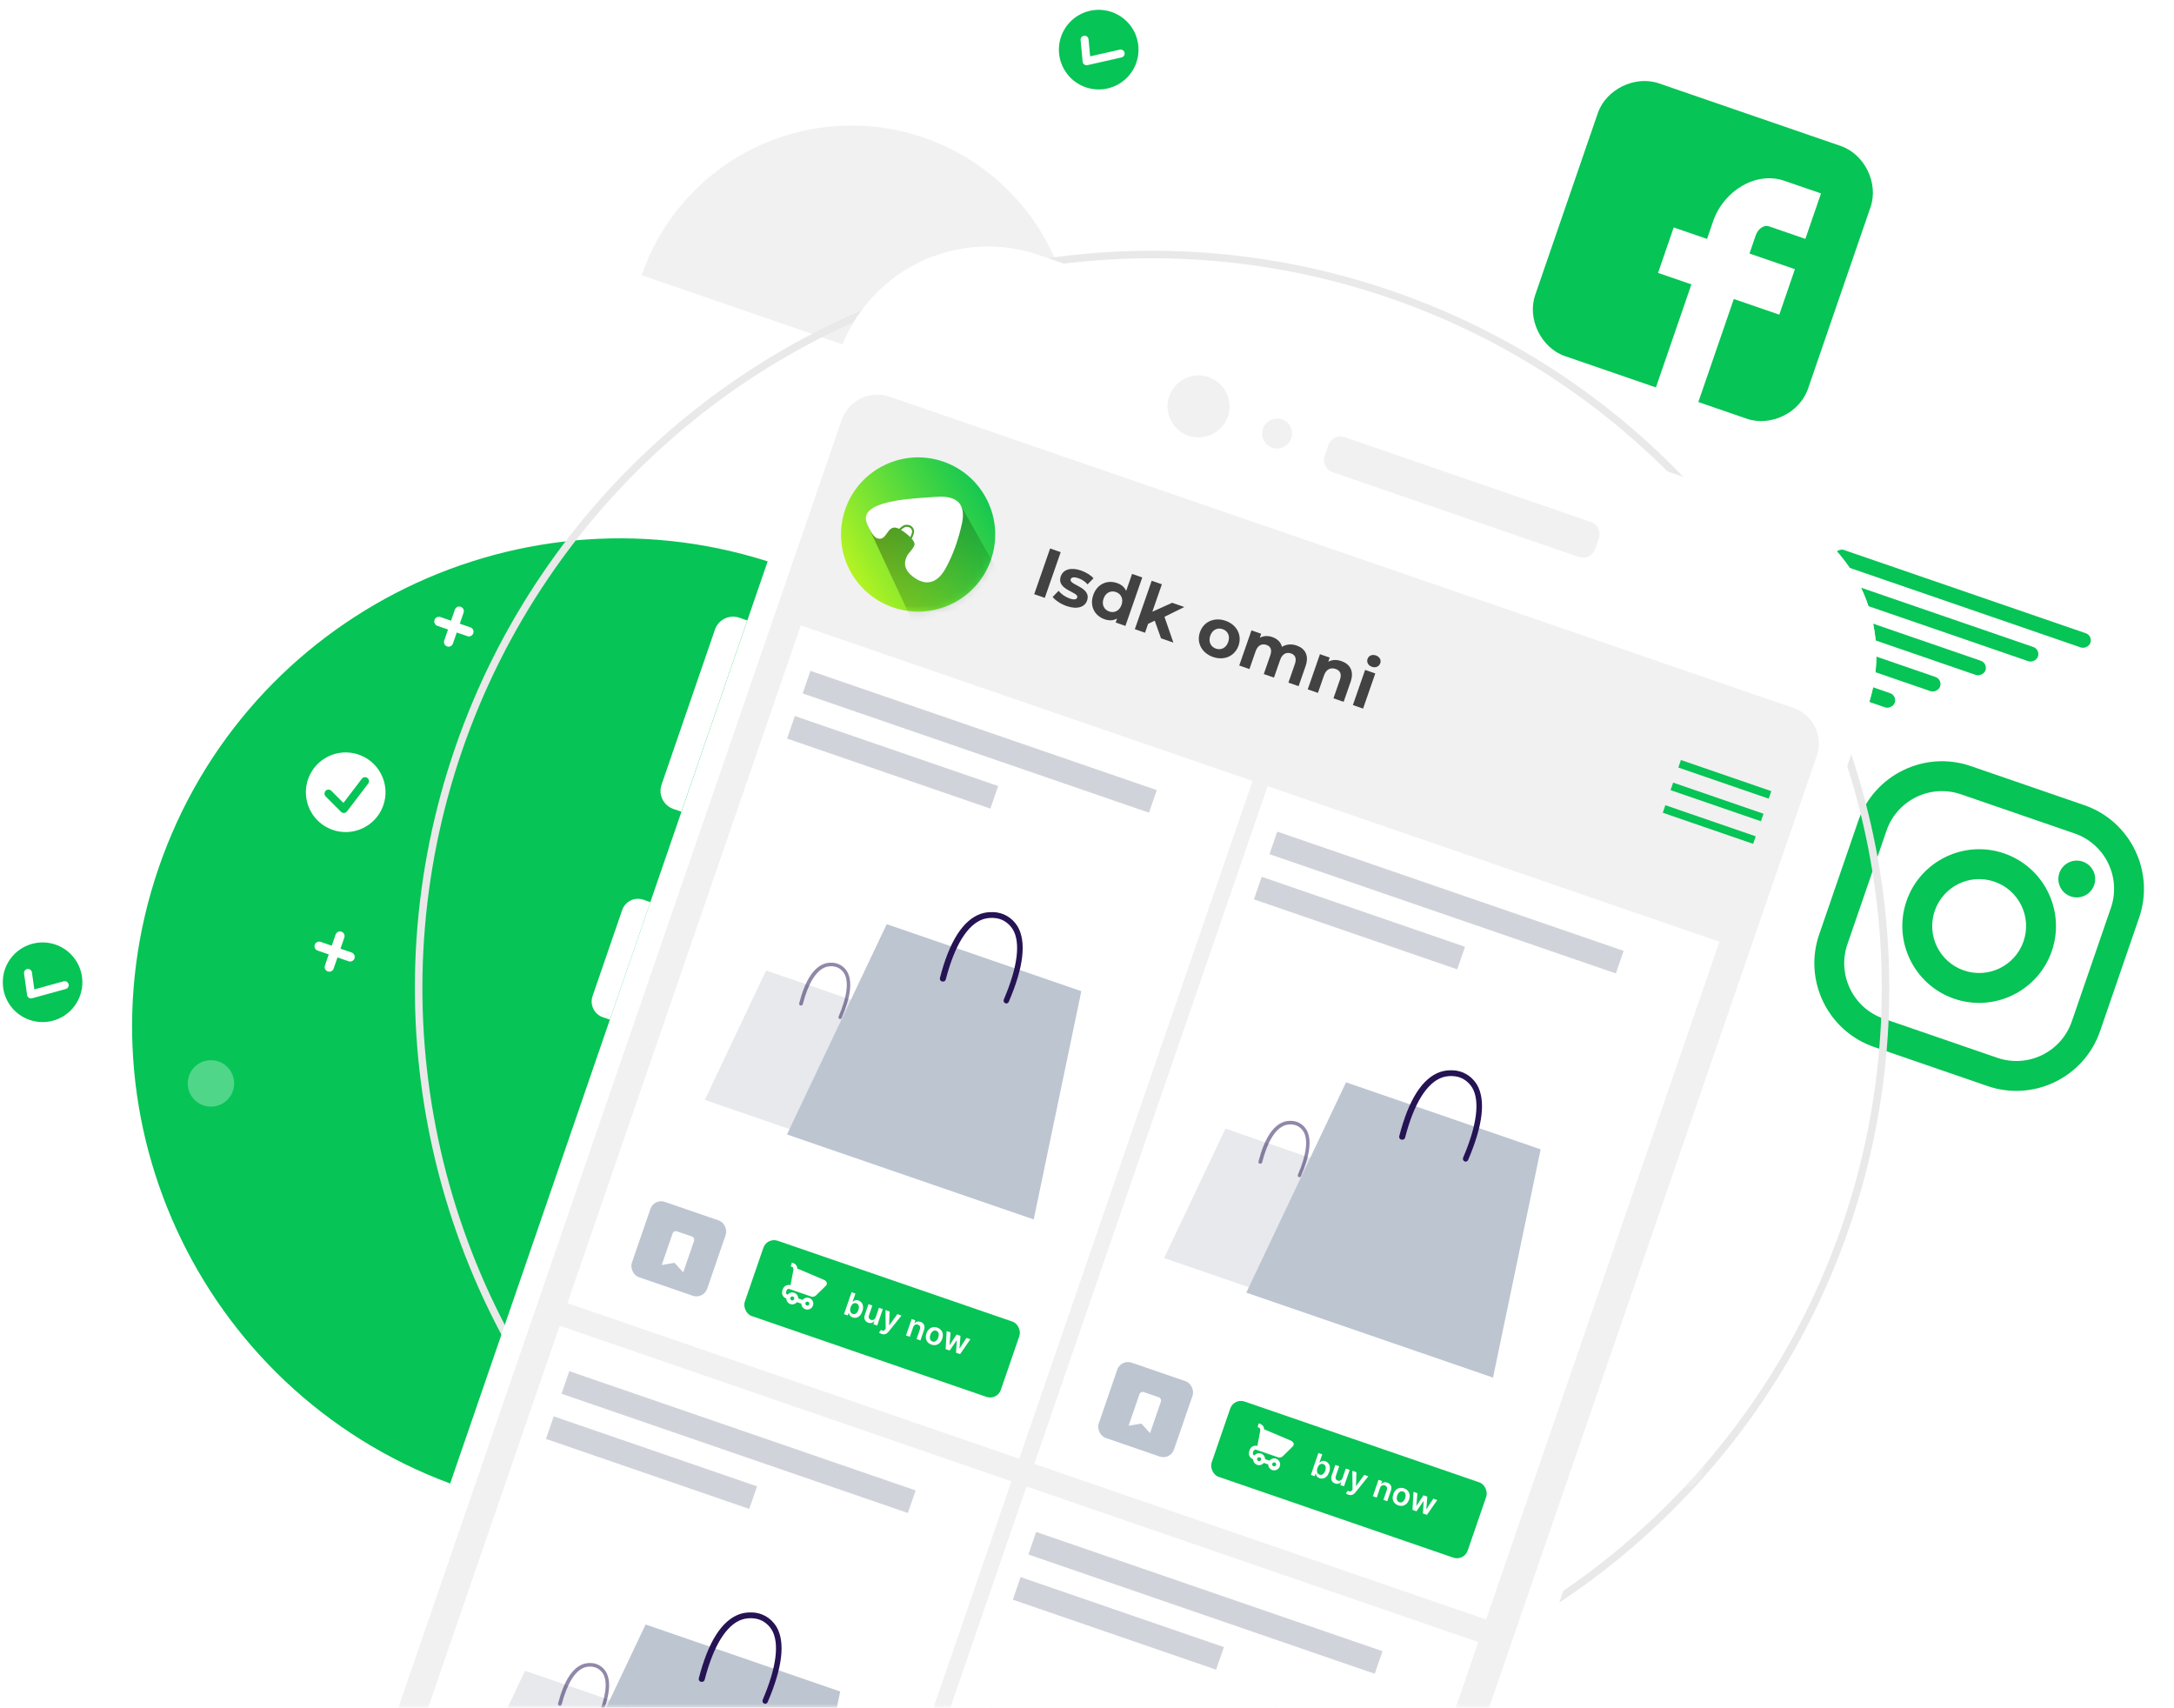 <svg width="289" height="227" viewBox="0 0 289 227" fill="none" xmlns="http://www.w3.org/2000/svg">
<path d="M248.66 27.527C249.753 24.352 247.874 20.497 244.698 19.404L220.527 11.081C217.351 9.987 213.497 11.868 212.403 15.043L204.081 39.214C202.987 42.389 204.867 46.244 208.043 47.338L220.128 51.499L224.845 37.802L220.413 36.276L222.494 30.233L226.925 31.759L227.736 29.405C229.134 25.344 233.442 22.738 237.191 24.029L242.076 25.71L239.995 31.753L235.111 30.071C234.576 29.887 233.729 30.322 233.394 31.294L232.565 33.701L238.608 35.782L236.527 41.825L230.484 39.744L225.768 53.441L232.214 55.66C235.39 56.754 239.244 54.873 240.338 51.698L248.66 27.527Z" fill="#06C455"/>
<path d="M277.072 107.027L261.98 101.83C255.847 99.718 249.139 102.99 247.027 109.123L241.83 124.215C239.718 130.349 242.99 137.057 249.123 139.169L264.215 144.365C270.349 146.477 277.057 143.206 279.169 137.072L284.365 121.98C286.477 115.847 283.205 109.139 277.072 107.027ZM275.412 135.779C274.012 139.847 269.577 142.01 265.509 140.609L250.417 135.413C246.348 134.012 244.185 129.577 245.586 125.509L250.783 110.417C252.184 106.348 256.618 104.185 260.687 105.586L275.779 110.783C279.847 112.184 282.01 116.618 280.609 120.687L275.412 135.779Z" fill="#06C455"/>
<path d="M266.423 113.44C261.098 111.607 255.274 114.447 253.44 119.772C251.607 125.097 254.447 130.921 259.772 132.755C265.097 134.588 270.921 131.748 272.755 126.423C274.588 121.098 271.748 115.274 266.423 113.44ZM261.066 128.998C257.807 127.876 256.075 124.325 257.197 121.066C258.319 117.807 261.87 116.075 265.129 117.197C268.388 118.319 270.121 121.87 268.998 125.129C267.876 128.388 264.325 130.121 261.066 128.998Z" fill="#06C455"/>
<path d="M275.277 119.158C276.555 119.598 277.948 118.919 278.388 117.641C278.828 116.363 278.149 114.97 276.871 114.53C275.593 114.09 274.2 114.769 273.76 116.047C273.32 117.325 273.999 118.718 275.277 119.158Z" fill="#06C455"/>
<mask id="mask0" mask-type="alpha" maskUnits="userSpaceOnUse" x="0" y="0" width="280" height="227">
<rect width="280" height="227" fill="#C4C4C4"/>
</mask>
<g mask="url(#mask0)">
<path d="M143.719 157.523C132.061 191.381 95.163 209.378 61.305 197.719C27.447 186.061 9.451 149.163 21.109 115.305C32.767 81.447 69.665 63.451 103.523 75.109C137.381 86.767 155.377 123.665 143.719 157.523Z" fill="#06C455"/>
<path d="M141.089 55.792C142.35 52.129 142.878 48.254 142.641 44.387C142.405 40.52 141.409 36.738 139.71 33.256C138.012 29.774 135.645 26.661 132.743 24.094C129.842 21.527 126.463 19.556 122.8 18.295C119.137 17.034 115.262 16.506 111.395 16.743C107.528 16.98 103.746 17.975 100.264 19.674C96.782 21.372 93.669 23.739 91.102 26.641C88.535 29.542 86.564 32.921 85.303 36.584L113.196 46.188L141.089 55.792Z" fill="#F1F1F1"/>
<circle cx="153.152" cy="131.335" r="97.5" transform="rotate(19 153.152 131.335)" stroke="#E9E9E9"/>
<rect x="217.513" y="82.636" width="2" height="36" rx="1" transform="rotate(-71 217.513 82.636)" fill="#06C455"/>
<rect x="223.543" y="80.482" width="2" height="36" rx="1" transform="rotate(-71 223.543 80.482)" fill="#06C455"/>
<rect x="229.573" y="78.328" width="2" height="36" rx="1" transform="rotate(-71 229.573 78.328)" fill="#06C455"/>
<rect x="236.548" y="76.499" width="2" height="36" rx="1" transform="rotate(-71 236.548 76.499)" fill="#06C455"/>
<rect x="243.524" y="74.67" width="2" height="36" rx="1" transform="rotate(-71 243.524 74.67)" fill="#06C455"/>
<g filter="url(#filter0_d)">
<path d="M248.298 93.906L166.613 331.139C165.722 333.728 164.331 336.117 162.517 338.169C160.703 340.22 158.503 341.894 156.043 343.095C153.582 344.296 150.908 345.001 148.175 345.168C145.442 345.336 142.703 344.963 140.113 344.071L42.848 310.58C40.259 309.689 37.871 308.296 35.82 306.481C33.77 304.667 32.097 302.466 30.897 300.004C29.697 297.543 28.994 294.869 28.828 292.136C28.662 289.402 29.036 286.663 29.929 284.075L111.614 46.842C113.414 41.615 117.217 37.317 122.186 34.893C127.155 32.47 132.883 32.119 138.11 33.919L235.416 67.424C240.632 69.232 244.918 73.036 247.334 78.001C249.749 82.966 250.096 88.686 248.298 93.906Z" fill="white"/>
</g>
<path d="M248.298 93.906L247.171 97.179L110.487 50.115L111.614 46.842C113.414 41.615 117.217 37.317 122.186 34.893C127.155 32.47 132.883 32.119 138.11 33.919L235.416 67.424C240.632 69.232 244.918 73.036 247.334 78.001C249.749 82.966 250.096 88.686 248.298 93.906Z" fill="white"/>
<path d="M98.273 82.108L99.335 82.473L90.58 107.898L89.519 107.533C89.204 107.424 88.912 107.255 88.663 107.033C88.413 106.812 88.209 106.544 88.062 106.244C87.916 105.944 87.831 105.619 87.81 105.286C87.79 104.953 87.835 104.619 87.944 104.303L95.044 83.683C95.263 83.046 95.727 82.522 96.332 82.227C96.938 81.931 97.636 81.889 98.273 82.108Z" fill="white"/>
<path d="M85.523 119.593L86.454 119.914L81.074 135.539L80.143 135.218C79.588 135.027 79.132 134.624 78.874 134.096C78.617 133.569 78.58 132.961 78.771 132.406L82.7 120.995C82.792 120.716 82.938 120.458 83.13 120.237C83.322 120.015 83.556 119.834 83.818 119.703C84.081 119.573 84.367 119.496 84.659 119.477C84.952 119.458 85.246 119.497 85.523 119.593Z" fill="white"/>
<path d="M163.216 55.372C162.949 56.141 162.46 56.814 161.811 57.305C161.162 57.797 160.381 58.084 159.569 58.133C158.756 58.181 157.947 57.987 157.245 57.576C156.542 57.164 155.977 56.554 155.622 55.822C155.266 55.09 155.135 54.269 155.245 53.462C155.356 52.656 155.703 51.9 156.243 51.291C156.782 50.682 157.491 50.246 158.278 50.039C159.065 49.832 159.896 49.863 160.666 50.128C161.178 50.304 161.651 50.58 162.056 50.939C162.462 51.298 162.792 51.734 163.029 52.221C163.266 52.708 163.404 53.237 163.436 53.778C163.468 54.319 163.393 54.861 163.216 55.372Z" fill="#F1F1F1"/>
<path d="M171.654 58.278C171.526 58.651 171.29 58.976 170.977 59.215C170.664 59.453 170.287 59.593 169.894 59.617C169.501 59.641 169.11 59.548 168.77 59.35C168.43 59.151 168.156 58.857 167.984 58.503C167.811 58.149 167.747 57.752 167.8 57.362C167.853 56.972 168.021 56.606 168.282 56.312C168.543 56.017 168.885 55.806 169.266 55.706C169.646 55.605 170.048 55.62 170.42 55.749C170.92 55.92 171.33 56.283 171.561 56.758C171.793 57.232 171.826 57.779 171.654 58.278Z" fill="#F1F1F1"/>
<path d="M211.485 69.384L178.753 58.114C177.863 57.807 176.893 58.28 176.587 59.17L176.094 60.602C175.787 61.492 176.26 62.462 177.15 62.768L209.883 74.039C210.773 74.345 211.743 73.872 212.049 72.982L212.542 71.551C212.848 70.66 212.375 69.691 211.485 69.384Z" fill="#F1F1F1"/>
<path d="M238.417 94.109L118.245 52.73C115.634 51.831 112.789 53.219 111.89 55.83L35.717 277.051C34.818 279.662 36.206 282.507 38.817 283.406L158.989 324.785C161.6 325.684 164.445 324.296 165.344 321.685L241.517 100.464C242.416 97.853 241.028 95.008 238.417 94.109Z" fill="#F1F1F1"/>
<path d="M118.681 80.73C124.028 82.59 129.87 79.763 131.73 74.416C133.59 69.07 130.763 63.228 125.417 61.368C120.07 59.508 114.228 62.334 112.368 67.681C110.508 73.028 113.334 78.87 118.681 80.73Z" fill="url(#paint0_linear)"/>
<mask id="mask1" mask-type="alpha" maskUnits="userSpaceOnUse" x="109" y="58" width="27" height="27">
<path d="M118.681 80.73C124.028 82.59 129.87 79.763 131.73 74.416C133.59 69.07 130.763 63.228 125.417 61.368C120.07 59.508 114.228 62.334 112.368 67.681C110.508 73.028 113.334 78.87 118.681 80.73Z" fill="url(#paint1_linear)"/>
</mask>
<g mask="url(#mask1)">
<path d="M134.116 78.507L127.704 67.153L115.372 69.885L121.597 83.243L134.116 78.507Z" fill="url(#paint2_linear)"/>
</g>
<path d="M120.985 70.15C120.883 70.087 120.77 70.047 120.651 70.032C120.533 70.017 120.413 70.028 120.299 70.064C120.108 70.166 119.93 70.292 119.771 70.439C120.221 70.709 120.637 71.032 121.009 71.401C121.114 71.191 121.195 70.969 121.251 70.74C121.261 70.627 121.242 70.513 121.196 70.41C121.149 70.306 121.076 70.217 120.985 70.15Z" fill="white"/>
<path d="M127.886 69.533C128.449 66.866 127.064 65.816 124.349 66.052C122.484 66.228 114.883 66.311 115.102 69.022C115.146 69.56 115.919 71.235 116.523 71.512C117.839 72.115 117.836 69.999 119.035 70.129C119.205 70.159 119.368 70.216 119.52 70.298C119.703 70.14 120.007 69.882 120.202 69.809C120.358 69.757 120.523 69.742 120.686 69.763C120.848 69.784 121.004 69.841 121.142 69.931C121.272 70.028 121.375 70.158 121.44 70.308C121.505 70.457 121.529 70.621 121.51 70.783C121.441 71.069 121.337 71.345 121.2 71.606C121.423 71.867 121.57 72.119 121.574 72.316C121.582 72.824 120.745 73.498 120.534 73.969C120.037 75.083 120.398 75.885 121.309 76.614C123.012 77.975 124.568 77.552 125.647 75.653C126.678 73.843 127.456 71.576 127.886 69.533Z" fill="white"/>
<path d="M137.483 78.984L138.889 79.473L141.004 73.396L139.597 72.907L137.483 78.984Z" fill="#424242"/>
<path d="M141.783 80.558C143.181 81.044 144.203 80.709 144.505 79.841C145.145 78 142.055 77.791 142.333 76.993C142.417 76.749 142.744 76.649 143.352 76.86C143.777 77.008 144.207 77.255 144.577 77.676L145.363 76.869C145.011 76.455 144.351 76.059 143.708 75.836C142.345 75.362 141.329 75.709 141.021 76.595C140.372 78.461 143.465 78.661 143.199 79.425C143.109 79.686 142.817 79.769 142.192 79.552C141.619 79.352 141.049 78.95 140.725 78.535L139.936 79.351C140.27 79.788 140.993 80.283 141.783 80.558Z" fill="#424242"/>
<path d="M150.492 76.288L149.704 78.554C149.498 78.055 149.076 77.703 148.503 77.504C147.183 77.045 145.841 77.629 145.331 79.096C144.82 80.563 145.51 81.854 146.829 82.313C147.455 82.531 148.019 82.503 148.499 82.213L148.312 82.751L149.606 83.201L151.847 76.76L150.492 76.288ZM147.45 81.284C146.773 81.048 146.421 80.381 146.702 79.573C146.983 78.766 147.673 78.461 148.35 78.697C149.019 78.929 149.371 79.597 149.09 80.404C148.809 81.211 148.119 81.516 147.45 81.284Z" fill="#424242"/>
<path d="M154.34 84.848L155.981 85.419L154.799 81.991L157.432 80.688L155.818 80.126L153.186 81.313L154.454 77.667L153.1 77.196L150.859 83.637L152.213 84.108L152.627 82.919L153.502 82.503L154.34 84.848Z" fill="#424242"/>
<path d="M161.247 87.329C162.732 87.845 164.155 87.222 164.645 85.815C165.134 84.409 164.405 83.036 162.92 82.519C161.436 82.003 160.003 82.624 159.514 84.03C159.025 85.437 159.763 86.812 161.247 87.329ZM161.634 86.218C160.956 85.982 160.605 85.315 160.886 84.507C161.166 83.7 161.856 83.395 162.534 83.631C163.211 83.866 163.554 84.531 163.273 85.338C162.992 86.145 162.311 86.453 161.634 86.218Z" fill="#424242"/>
<path d="M172.368 85.806C171.665 85.561 170.957 85.636 170.418 85.984C170.266 85.357 169.798 84.912 169.147 84.686C168.548 84.477 167.955 84.504 167.469 84.783L167.656 84.245L166.362 83.795L164.738 88.465L166.092 88.936L166.907 86.592C167.197 85.759 167.758 85.516 168.357 85.725C168.922 85.921 169.122 86.38 168.859 87.135L168.002 89.601L169.356 90.072L170.171 87.728C170.461 86.894 171.023 86.652 171.63 86.863C172.177 87.053 172.395 87.519 172.132 88.274L171.275 90.739L172.629 91.21L173.559 88.537C174.054 87.113 173.479 86.193 172.368 85.806Z" fill="#424242"/>
<path d="M178.331 87.88C177.697 87.66 177.074 87.687 176.571 87.959L176.761 87.412L175.468 86.962L173.843 91.633L175.197 92.104L176 89.795C176.299 88.935 176.907 88.699 177.558 88.925C178.157 89.134 178.384 89.602 178.121 90.357L177.263 92.823L178.618 93.294L179.548 90.62C180.043 89.196 179.433 88.264 178.331 87.88Z" fill="#424242"/>
<path d="M182.374 88.635C182.877 88.81 183.331 88.598 183.488 88.146C183.633 87.73 183.403 87.299 182.899 87.124C182.396 86.949 181.942 87.161 181.794 87.587C181.646 88.012 181.87 88.46 182.374 88.635ZM179.845 93.721L181.2 94.192L182.824 89.521L181.47 89.05L179.845 93.721Z" fill="#424242"/>
<path d="M150.087 10.029C149.407 10.828 148.505 11.407 147.495 11.692C146.485 11.977 145.413 11.956 144.415 11.63C143.418 11.305 142.539 10.691 141.892 9.865C141.244 9.039 140.856 8.04 140.778 6.993C140.7 5.947 140.934 4.901 141.451 3.988C141.969 3.075 142.746 2.336 143.684 1.866C144.622 1.396 145.679 1.215 146.72 1.346C147.761 1.478 148.739 1.916 149.531 2.604C150.583 3.519 151.231 4.812 151.335 6.202C151.439 7.593 150.991 8.968 150.087 10.029Z" fill="#06C455"/>
<path d="M144.178 5.274L144.445 8.142L148.974 7.116" stroke="white" stroke-width="1.06" stroke-linecap="round" stroke-linejoin="round"/>
<path d="M51.248 105.356C51.239 106.405 50.919 107.428 50.327 108.295C49.736 109.161 48.9 109.833 47.926 110.223C46.953 110.614 45.885 110.707 44.858 110.489C43.832 110.272 42.893 109.754 42.161 109.002C41.43 108.25 40.938 107.298 40.749 106.266C40.559 105.234 40.681 104.169 41.098 103.206C41.516 102.243 42.209 101.426 43.092 100.859C43.974 100.291 45.006 99.999 46.055 100.018C47.449 100.045 48.776 100.62 49.749 101.619C50.721 102.619 51.26 103.962 51.248 105.356Z" fill="white"/>
<path d="M43.667 105.489L45.706 107.535L48.524 103.836" stroke="#06C455" stroke-width="1.06" stroke-linecap="round" stroke-linejoin="round"/>
<path d="M9.85 133.801C9.209 134.632 8.336 135.253 7.341 135.587C6.346 135.92 5.275 135.95 4.263 135.673C3.251 135.396 2.344 134.825 1.657 134.032C0.97 133.238 0.535 132.259 0.406 131.218C0.277 130.176 0.461 129.12 0.933 128.184C1.406 127.247 2.146 126.472 3.06 125.956C3.974 125.441 5.021 125.209 6.067 125.29C7.113 125.371 8.111 125.761 8.935 126.41C10.031 127.273 10.741 128.533 10.912 129.917C11.084 131.301 10.702 132.697 9.85 133.801Z" fill="#06C455"/>
<path d="M3.72 129.328L4.124 132.188L8.602 130.953" stroke="white" stroke-width="1.06" stroke-linecap="round" stroke-linejoin="round"/>
<path d="M47.798 70.08C47.673 70.442 47.444 70.76 47.139 70.992C46.834 71.223 46.467 71.36 46.084 71.383C45.702 71.406 45.321 71.316 44.99 71.123C44.659 70.93 44.393 70.643 44.225 70.299C44.057 69.954 43.995 69.568 44.047 69.188C44.098 68.808 44.261 68.453 44.515 68.166C44.769 67.879 45.102 67.673 45.473 67.576C45.843 67.478 46.235 67.493 46.597 67.618C46.838 67.699 47.061 67.828 47.252 67.996C47.444 68.165 47.6 68.369 47.711 68.598C47.823 68.827 47.888 69.076 47.903 69.331C47.918 69.585 47.882 69.84 47.798 70.08Z" fill="white"/>
<path d="M197.075 34.102C196.951 34.463 196.723 34.779 196.419 35.011C196.116 35.243 195.751 35.38 195.37 35.405C194.989 35.429 194.609 35.341 194.278 35.151C193.947 34.96 193.68 34.676 193.509 34.335C193.339 33.993 193.274 33.608 193.322 33.23C193.369 32.851 193.528 32.495 193.777 32.206C194.027 31.916 194.356 31.708 194.724 31.605C195.092 31.503 195.481 31.511 195.844 31.629C196.089 31.709 196.315 31.837 196.51 32.005C196.704 32.173 196.864 32.378 196.978 32.608C197.093 32.838 197.16 33.089 197.177 33.345C197.194 33.602 197.159 33.859 197.075 34.102Z" fill="white"/>
<path d="M22.01 39.741C21.811 40.319 21.445 40.825 20.958 41.195C20.471 41.565 19.886 41.783 19.276 41.82C18.665 41.857 18.058 41.713 17.529 41.405C17.001 41.097 16.576 40.639 16.308 40.09C16.04 39.54 15.941 38.923 16.024 38.318C16.106 37.712 16.366 37.144 16.772 36.686C17.177 36.228 17.709 35.901 18.3 35.745C18.891 35.589 19.515 35.613 20.093 35.812C20.478 35.943 20.833 36.148 21.138 36.417C21.442 36.686 21.691 37.012 21.869 37.377C22.047 37.743 22.151 38.139 22.176 38.545C22.2 38.951 22.143 39.357 22.01 39.741Z" fill="white"/>
<path d="M250.915 173.555C250.716 174.134 250.349 174.64 249.862 175.01C249.375 175.381 248.789 175.598 248.178 175.635C247.567 175.671 246.96 175.526 246.431 175.217C245.903 174.908 245.479 174.45 245.211 173.899C244.944 173.349 244.846 172.732 244.93 172.125C245.014 171.519 245.276 170.952 245.682 170.495C246.089 170.037 246.622 169.711 247.214 169.557C247.806 169.403 248.431 169.428 249.009 169.63C249.392 169.762 249.745 169.968 250.049 170.237C250.352 170.506 250.6 170.832 250.777 171.197C250.954 171.561 251.057 171.957 251.081 172.362C251.105 172.767 251.048 173.172 250.915 173.555Z" fill="white"/>
<path d="M72.581 30.715C72.383 31.29 72.02 31.793 71.537 32.162C71.055 32.532 70.474 32.751 69.868 32.792C69.261 32.833 68.656 32.694 68.128 32.393C67.6 32.092 67.173 31.642 66.899 31.1C66.625 30.557 66.517 29.946 66.589 29.343C66.661 28.739 66.909 28.17 67.302 27.707C67.695 27.244 68.217 26.906 68.8 26.738C69.384 26.569 70.005 26.576 70.585 26.758C70.98 26.881 71.346 27.081 71.662 27.349C71.978 27.616 72.236 27.944 72.423 28.313C72.609 28.682 72.719 29.085 72.746 29.498C72.774 29.91 72.717 30.324 72.581 30.715Z" fill="white"/>
<path d="M30.303 181.144C30.104 181.722 29.738 182.228 29.251 182.598C28.764 182.969 28.179 183.186 27.569 183.223C26.958 183.261 26.351 183.116 25.823 182.808C25.294 182.5 24.869 182.042 24.601 181.493C24.333 180.943 24.234 180.327 24.317 179.721C24.399 179.115 24.66 178.547 25.065 178.089C25.47 177.632 26.002 177.304 26.593 177.148C27.184 176.993 27.808 177.016 28.386 177.215C29.161 177.482 29.799 178.046 30.158 178.783C30.518 179.52 30.57 180.369 30.303 181.144Z" fill="white"/>
<path opacity="0.3" d="M30.962 145.022C30.763 145.6 30.397 146.106 29.91 146.476C29.424 146.846 28.838 147.063 28.228 147.101C27.618 147.138 27.01 146.994 26.482 146.686C25.954 146.378 25.529 145.92 25.261 145.37C24.993 144.821 24.894 144.204 24.976 143.598C25.059 142.993 25.319 142.425 25.724 141.967C26.129 141.509 26.661 141.181 27.252 141.026C27.843 140.87 28.468 140.893 29.046 141.092C29.821 141.359 30.458 141.923 30.818 142.66C31.177 143.397 31.229 144.246 30.962 145.022Z" fill="white"/>
<path opacity="0.3" d="M274.817 197.281C274.513 198.171 273.951 198.951 273.204 199.522C272.456 200.092 271.556 200.429 270.617 200.488C269.679 200.547 268.743 200.326 267.93 199.853C267.117 199.38 266.462 198.677 266.049 197.832C265.636 196.987 265.483 196.039 265.609 195.107C265.735 194.174 266.134 193.301 266.757 192.596C267.38 191.891 268.198 191.387 269.108 191.147C270.017 190.907 270.977 190.943 271.867 191.249C273.057 191.659 274.036 192.524 274.589 193.655C275.142 194.786 275.224 196.09 274.817 197.281Z" fill="white"/>
<path opacity="0.3" d="M23.035 234.339C22.729 235.228 22.166 236.006 21.417 236.575C20.668 237.145 19.767 237.479 18.828 237.536C17.889 237.593 16.955 237.37 16.143 236.895C15.33 236.421 14.677 235.716 14.266 234.87C13.855 234.024 13.703 233.075 13.832 232.143C13.96 231.212 14.361 230.339 14.986 229.635C15.61 228.932 16.429 228.43 17.339 228.192C18.249 227.954 19.209 227.992 20.098 228.3C20.688 228.503 21.232 228.82 21.699 229.234C22.166 229.648 22.546 230.149 22.819 230.71C23.092 231.271 23.252 231.88 23.288 232.503C23.326 233.125 23.239 233.749 23.035 234.339Z" fill="white"/>
<path opacity="0.3" d="M251.952 37.479C251.752 38.058 251.386 38.564 250.899 38.934C250.412 39.304 249.826 39.522 249.215 39.558C248.604 39.595 247.996 39.45 247.468 39.141C246.94 38.832 246.515 38.373 246.248 37.823C245.981 37.273 245.883 36.655 245.967 36.049C246.05 35.443 246.312 34.876 246.719 34.419C247.125 33.961 247.659 33.635 248.251 33.481C248.843 33.327 249.467 33.352 250.045 33.553C250.429 33.685 250.782 33.892 251.086 34.161C251.389 34.43 251.636 34.756 251.813 35.12C251.991 35.485 252.094 35.881 252.118 36.286C252.141 36.691 252.085 37.096 251.952 37.479Z" fill="white"/>
<path opacity="0.2" d="M226.349 195.756C226.152 196.335 225.787 196.843 225.301 197.215C224.815 197.587 224.23 197.806 223.619 197.845C223.009 197.884 222.4 197.741 221.871 197.434C221.342 197.126 220.916 196.669 220.646 196.12C220.377 195.57 220.277 194.953 220.359 194.347C220.441 193.741 220.701 193.172 221.106 192.714C221.511 192.255 222.043 191.927 222.634 191.771C223.226 191.615 223.85 191.638 224.429 191.837C224.813 191.968 225.167 192.173 225.471 192.441C225.776 192.709 226.024 193.034 226.203 193.398C226.381 193.762 226.486 194.158 226.511 194.563C226.536 194.967 226.481 195.373 226.349 195.756Z" fill="white"/>
<path d="M43.572 129.129C43.496 129.103 43.426 129.062 43.365 129.008C43.305 128.955 43.256 128.89 43.221 128.818C43.185 128.745 43.164 128.667 43.16 128.586C43.155 128.506 43.166 128.425 43.192 128.349L44.612 124.225C44.665 124.071 44.777 123.944 44.923 123.873C45.07 123.801 45.238 123.791 45.392 123.844C45.546 123.897 45.673 124.009 45.744 124.155C45.816 124.302 45.826 124.47 45.773 124.624L44.367 128.708C44.345 128.79 44.306 128.866 44.254 128.932C44.201 128.998 44.136 129.052 44.061 129.092C43.987 129.131 43.905 129.155 43.821 129.161C43.737 129.168 43.652 129.157 43.572 129.129Z" fill="white"/>
<path d="M46.345 127.777L42.221 126.357C42.144 126.331 42.074 126.29 42.014 126.236C41.953 126.183 41.904 126.118 41.869 126.046C41.833 125.973 41.812 125.895 41.808 125.814C41.803 125.734 41.814 125.653 41.84 125.577C41.866 125.5 41.907 125.43 41.961 125.37C42.014 125.309 42.079 125.26 42.151 125.225C42.224 125.189 42.303 125.169 42.383 125.164C42.464 125.159 42.544 125.17 42.62 125.196L46.744 126.616C46.821 126.642 46.891 126.683 46.951 126.737C47.012 126.79 47.061 126.855 47.096 126.927C47.132 127 47.153 127.079 47.157 127.159C47.162 127.24 47.151 127.32 47.125 127.396C47.099 127.473 47.058 127.543 47.004 127.603C46.951 127.664 46.886 127.713 46.814 127.748C46.741 127.784 46.663 127.805 46.582 127.809C46.502 127.814 46.421 127.803 46.345 127.777Z" fill="white"/>
<path d="M59.431 85.928C59.277 85.875 59.15 85.763 59.079 85.617C59.008 85.47 58.997 85.302 59.05 85.148L60.467 81.034C60.52 80.88 60.632 80.753 60.778 80.682C60.925 80.61 61.093 80.6 61.247 80.653C61.401 80.706 61.528 80.818 61.599 80.964C61.671 81.111 61.681 81.279 61.628 81.433L60.211 85.547C60.158 85.701 60.046 85.828 59.9 85.9C59.754 85.971 59.585 85.981 59.431 85.928Z" fill="white"/>
<path d="M62.2 84.586L58.075 83.166C57.94 83.098 57.833 82.984 57.776 82.844C57.718 82.703 57.714 82.547 57.763 82.403C57.813 82.26 57.912 82.14 58.044 82.064C58.176 81.989 58.33 81.965 58.479 81.995L62.603 83.415C62.739 83.482 62.845 83.597 62.902 83.737C62.96 83.878 62.964 84.034 62.915 84.177C62.866 84.321 62.766 84.441 62.634 84.516C62.502 84.591 62.348 84.616 62.2 84.586Z" fill="white"/>
<path d="M233.41 226.149C233.256 226.093 233.13 225.979 233.059 225.831C232.989 225.683 232.979 225.514 233.032 225.359L234.449 221.245C234.517 221.109 234.631 221.003 234.772 220.945C234.912 220.888 235.068 220.883 235.212 220.933C235.355 220.982 235.475 221.082 235.551 221.213C235.626 221.345 235.651 221.5 235.62 221.648L234.204 225.762C234.15 225.919 234.036 226.048 233.887 226.12C233.738 226.193 233.566 226.203 233.41 226.149Z" fill="white"/>
<path d="M236.182 224.798L232.067 223.381C231.98 223.363 231.898 223.327 231.826 223.275C231.754 223.223 231.694 223.156 231.65 223.079C231.606 223.002 231.579 222.916 231.571 222.827C231.562 222.739 231.573 222.65 231.602 222.566C231.631 222.482 231.677 222.405 231.738 222.34C231.799 222.276 231.873 222.225 231.956 222.191C232.038 222.157 232.126 222.142 232.215 222.145C232.304 222.148 232.391 222.17 232.471 222.21L236.585 223.626C236.72 223.694 236.827 223.809 236.884 223.949C236.942 224.089 236.946 224.246 236.897 224.389C236.848 224.532 236.748 224.653 236.616 224.728C236.485 224.803 236.33 224.828 236.182 224.798Z" fill="white"/>
<path d="M261.862 150.506C261.708 150.453 261.581 150.341 261.51 150.195C261.438 150.048 261.428 149.88 261.481 149.726L262.901 145.602C262.969 145.466 263.083 145.36 263.223 145.302C263.364 145.245 263.52 145.24 263.663 145.29C263.807 145.339 263.927 145.439 264.002 145.57C264.078 145.702 264.102 145.856 264.072 146.005L262.652 150.129C262.626 150.206 262.584 150.277 262.53 150.338C262.475 150.399 262.41 150.448 262.336 150.483C262.262 150.519 262.182 150.539 262.101 150.543C262.02 150.546 261.938 150.534 261.862 150.506Z" fill="white"/>
<path d="M264.634 149.154L260.52 147.737C260.366 147.684 260.239 147.572 260.168 147.426C260.096 147.28 260.086 147.111 260.139 146.957C260.192 146.803 260.304 146.676 260.451 146.605C260.597 146.534 260.766 146.523 260.92 146.576L265.034 147.993C265.188 148.046 265.314 148.158 265.386 148.304C265.457 148.451 265.467 148.619 265.414 148.773C265.361 148.927 265.249 149.054 265.103 149.125C264.957 149.197 264.788 149.207 264.634 149.154Z" fill="white"/>
<rect x="106.452" y="83.133" width="63.52" height="95.279" transform="rotate(19 106.452 83.133)" fill="white"/>
<rect x="168.513" y="104.502" width="63.52" height="95.279" transform="rotate(19 168.513 104.502)" fill="white"/>
<path opacity="0.5" d="M117.72 134.468L113.818 153.135L93.692 146.205L101.846 129.002L117.72 134.468Z" fill="#D0D4DA"/>
<path opacity="0.5" fill-rule="evenodd" clip-rule="evenodd" d="M111.775 135.44C111.725 135.465 111.668 135.469 111.618 135.452L111.585 135.431C111.558 135.42 111.535 135.403 111.515 135.382C111.495 135.36 111.48 135.334 111.471 135.305C111.461 135.277 111.457 135.246 111.459 135.215C111.461 135.184 111.469 135.154 111.482 135.126C112.607 132.486 112.872 130.484 112.216 129.386C112.039 129.1 111.8 128.866 111.517 128.7C111.502 128.691 111.486 128.682 111.47 128.673C111.276 128.571 111.078 128.503 110.841 128.467C110.486 128.413 110.125 128.441 109.784 128.548C108.499 128.978 107.438 130.706 106.719 133.485C106.712 133.516 106.699 133.545 106.68 133.57C106.662 133.595 106.639 133.616 106.612 133.632C106.585 133.648 106.555 133.659 106.524 133.663C106.493 133.667 106.461 133.665 106.43 133.657L106.388 133.651C106.332 133.632 106.286 133.592 106.258 133.541C106.23 133.489 106.223 133.429 106.238 133.372C107.003 130.382 108.134 128.608 109.603 128.102C109.919 128.001 110.249 127.956 110.58 127.969C110.588 127.968 110.597 127.968 110.606 127.968C111.01 127.978 111.401 128.088 111.748 128.291C111.91 128.386 112.06 128.499 112.196 128.628C112.202 128.626 112.206 128.625 112.208 128.638C112.208 128.638 112.208 128.639 112.208 128.639C112.359 128.786 112.494 128.952 112.607 129.137C113.348 130.404 113.104 132.483 111.888 135.318C111.865 135.372 111.825 135.416 111.775 135.44Z" fill="#251354"/>
<path d="M143.744 131.755L137.415 162.094L104.617 150.801L117.876 122.848L143.744 131.755Z" fill="#BDC5D1"/>
<path fill-rule="evenodd" clip-rule="evenodd" d="M133.923 133.354C133.842 133.394 133.751 133.401 133.669 133.372L133.615 133.339C133.572 133.321 133.534 133.294 133.502 133.259C133.471 133.224 133.446 133.182 133.431 133.135C133.415 133.089 133.409 133.039 133.412 132.989C133.415 132.939 133.427 132.89 133.448 132.844C135.272 128.566 135.701 125.321 134.639 123.542C134.351 123.079 133.963 122.698 133.506 122.431C133.469 122.409 133.432 122.388 133.394 122.368C133.091 122.213 132.779 122.108 132.409 122.052C131.835 121.965 131.249 122.01 130.697 122.184C128.615 122.88 126.894 125.681 125.729 130.185C125.718 130.234 125.697 130.281 125.667 130.322C125.637 130.363 125.599 130.397 125.556 130.423C125.512 130.449 125.464 130.466 125.413 130.473C125.363 130.479 125.311 130.476 125.262 130.462L125.194 130.453C125.103 130.422 125.027 130.358 124.982 130.275C124.937 130.191 124.925 130.093 124.949 130.001C126.19 125.155 128.022 122.28 130.403 121.46C130.917 121.296 131.454 121.223 131.992 121.245C132.004 121.244 132.017 121.243 132.03 121.244C132.684 121.259 133.318 121.439 133.881 121.768C134.142 121.92 134.385 122.103 134.606 122.313C134.615 122.309 134.622 122.308 134.625 122.329C134.625 122.33 134.625 122.331 134.625 122.332C134.871 122.569 135.088 122.839 135.272 123.137C136.473 125.191 136.078 128.561 134.107 133.155C134.07 133.243 134.005 133.314 133.923 133.354Z" fill="#251354"/>
<path opacity="0.5" d="M178.779 155.492L174.878 174.16L154.752 167.23L162.906 150.026L178.779 155.492Z" fill="#D0D4DA"/>
<path opacity="0.5" fill-rule="evenodd" clip-rule="evenodd" d="M172.835 156.465C172.784 156.49 172.728 156.494 172.677 156.476L172.644 156.456C172.618 156.445 172.594 156.428 172.575 156.406C172.555 156.384 172.54 156.358 172.531 156.33C172.521 156.301 172.517 156.271 172.519 156.24C172.521 156.209 172.528 156.178 172.541 156.15C173.667 153.511 173.931 151.508 173.276 150.41C173.099 150.125 172.859 149.89 172.577 149.725C172.561 149.716 172.546 149.706 172.529 149.698C172.336 149.596 172.137 149.528 171.9 149.492C171.546 149.438 171.185 149.466 170.844 149.573C169.559 150.003 168.497 151.731 167.778 154.51C167.771 154.54 167.759 154.569 167.74 154.594C167.722 154.619 167.698 154.641 167.672 154.657C167.645 154.673 167.615 154.683 167.584 154.687C167.552 154.692 167.521 154.689 167.49 154.681L167.448 154.675C167.392 154.656 167.346 154.617 167.318 154.565C167.29 154.513 167.282 154.453 167.297 154.397C168.063 151.406 169.193 149.633 170.663 149.127C170.978 149.025 171.309 148.981 171.639 148.993C171.648 148.992 171.657 148.992 171.666 148.992C172.07 149.002 172.461 149.113 172.808 149.316C172.97 149.41 173.12 149.523 173.256 149.653C173.261 149.65 173.266 149.65 173.267 149.662C173.267 149.663 173.268 149.663 173.268 149.664C173.419 149.81 173.553 149.977 173.667 150.161C174.408 151.428 174.164 153.507 172.948 156.342C172.925 156.396 172.885 156.44 172.835 156.465Z" fill="#251354"/>
<path d="M204.804 152.78L198.474 183.118L165.676 171.825L178.936 143.873L204.804 152.78Z" fill="#BDC5D1"/>
<path fill-rule="evenodd" clip-rule="evenodd" d="M194.983 154.378C194.902 154.419 194.811 154.425 194.729 154.397L194.675 154.364C194.632 154.346 194.594 154.318 194.562 154.283C194.531 154.248 194.506 154.206 194.491 154.16C194.475 154.113 194.468 154.064 194.471 154.014C194.475 153.964 194.487 153.914 194.508 153.868C196.332 149.591 196.761 146.345 195.699 144.566C195.411 144.103 195.023 143.723 194.566 143.455C194.53 143.434 194.494 143.414 194.458 143.394C194.154 143.238 193.84 143.133 193.469 143.077C192.895 142.989 192.309 143.034 191.757 143.208C189.675 143.905 187.954 146.705 186.789 151.209C186.777 151.259 186.756 151.305 186.727 151.346C186.697 151.387 186.659 151.422 186.615 151.447C186.572 151.473 186.523 151.49 186.473 151.497C186.422 151.504 186.371 151.5 186.322 151.487L186.254 151.478C186.163 151.447 186.087 151.383 186.042 151.299C185.997 151.215 185.985 151.118 186.009 151.026C187.25 146.18 189.082 143.305 191.463 142.485C191.976 142.32 192.514 142.248 193.051 142.269C193.064 142.268 193.077 142.268 193.089 142.268C193.744 142.284 194.378 142.463 194.941 142.792C195.202 142.945 195.445 143.128 195.666 143.338C195.675 143.333 195.681 143.332 195.685 143.353C195.685 143.354 195.685 143.355 195.685 143.356C195.931 143.593 196.148 143.864 196.332 144.162C197.533 146.215 197.138 149.585 195.167 154.18C195.13 154.267 195.064 154.338 194.983 154.378Z" fill="#251354"/>
<rect x="74.398" y="176.224" width="63.52" height="95.279" transform="rotate(19 74.398 176.224)" fill="white"/>
<rect x="136.459" y="197.593" width="63.52" height="95.279" transform="rotate(19 136.459 197.593)" fill="white"/>
<path opacity="0.5" d="M85.666 227.558L81.764 246.226L61.638 239.296L69.793 222.092L85.666 227.558Z" fill="#D0D4DA"/>
<path opacity="0.5" fill-rule="evenodd" clip-rule="evenodd" d="M79.721 228.531C79.671 228.556 79.615 228.56 79.564 228.542L79.531 228.522C79.504 228.511 79.481 228.494 79.461 228.472C79.442 228.451 79.427 228.425 79.417 228.396C79.407 228.368 79.403 228.337 79.405 228.306C79.407 228.275 79.415 228.245 79.428 228.216C80.553 225.577 80.818 223.575 80.163 222.477C79.985 222.191 79.746 221.956 79.464 221.791C79.448 221.782 79.432 221.773 79.416 221.764C79.222 221.662 79.024 221.594 78.787 221.558C78.433 221.504 78.071 221.532 77.73 221.639C76.446 222.069 75.384 223.797 74.665 226.576C74.658 226.607 74.645 226.635 74.627 226.661C74.608 226.686 74.585 226.707 74.558 226.723C74.531 226.739 74.501 226.75 74.47 226.754C74.439 226.758 74.407 226.756 74.377 226.747L74.335 226.742C74.279 226.723 74.232 226.683 74.204 226.632C74.176 226.58 74.169 226.52 74.184 226.463C74.949 223.473 76.08 221.699 77.549 221.193C77.865 221.092 78.195 221.047 78.526 221.06C78.535 221.059 78.544 221.058 78.552 221.059C78.956 221.068 79.347 221.179 79.695 221.382C79.856 221.476 80.006 221.59 80.142 221.719C80.148 221.716 80.152 221.716 80.154 221.729C80.154 221.729 80.154 221.73 80.154 221.73C80.306 221.876 80.44 222.043 80.553 222.227C81.294 223.494 81.051 225.574 79.834 228.409C79.812 228.463 79.771 228.506 79.721 228.531Z" fill="#251354"/>
<path d="M111.69 224.846L105.361 255.185L72.563 243.891L85.823 215.939L111.69 224.846Z" fill="#BDC5D1"/>
<path fill-rule="evenodd" clip-rule="evenodd" d="M101.87 226.445C101.788 226.485 101.697 226.492 101.615 226.463L101.561 226.43C101.519 226.412 101.48 226.385 101.449 226.35C101.417 226.314 101.393 226.273 101.377 226.226C101.361 226.18 101.355 226.13 101.358 226.08C101.361 226.03 101.373 225.98 101.395 225.935C103.218 221.657 103.647 218.412 102.585 216.633C102.297 216.169 101.91 215.789 101.453 215.521C101.421 215.503 101.389 215.485 101.357 215.468C101.049 215.308 100.732 215.2 100.356 215.143C99.781 215.056 99.195 215.101 98.643 215.275C96.561 215.971 94.84 218.772 93.675 223.276C93.664 223.325 93.643 223.372 93.613 223.413C93.583 223.454 93.546 223.488 93.502 223.514C93.458 223.54 93.41 223.557 93.359 223.564C93.309 223.57 93.257 223.567 93.208 223.554L93.14 223.544C93.049 223.513 92.974 223.449 92.928 223.366C92.883 223.282 92.871 223.184 92.896 223.093C94.136 218.246 95.968 215.371 98.35 214.551C98.862 214.387 99.399 214.315 99.936 214.336C99.949 214.334 99.962 214.334 99.976 214.334C100.63 214.35 101.264 214.53 101.827 214.858C102.089 215.011 102.332 215.194 102.552 215.404C102.561 215.4 102.568 215.399 102.571 215.42C102.571 215.421 102.571 215.422 102.571 215.423C102.817 215.66 103.035 215.93 103.218 216.228C104.419 218.282 104.025 221.652 102.053 226.246C102.016 226.334 101.951 226.405 101.87 226.445Z" fill="#251354"/>
<rect x="223.453" y="101.026" width="12.704" height="1.059" transform="rotate(19 223.453 101.026)" fill="#06C455"/>
<rect x="222.419" y="104.029" width="12.704" height="1.059" transform="rotate(19 222.419 104.029)" fill="#06C455"/>
<rect x="221.385" y="107.032" width="12.704" height="1.059" transform="rotate(19 221.385 107.032)" fill="#06C455"/>
<rect x="107.732" y="89.172" width="48.698" height="3.176" transform="rotate(19 107.732 89.172)" fill="#D0D4DA"/>
<rect x="101.968" y="164.443" width="35.994" height="10.587" rx="1.5" transform="rotate(19 101.968 164.443)" fill="#06C455"/>
<rect x="86.953" y="159.273" width="10.587" height="10.587" rx="1.5" transform="rotate(19 86.953 159.273)" fill="#BDC5D1"/>
<path fill-rule="evenodd" clip-rule="evenodd" d="M89.665 167.859L87.968 168.152L89.405 163.978C89.49 163.731 89.742 163.593 89.967 163.67L92.005 164.372C92.23 164.449 92.344 164.713 92.258 164.961L90.821 169.135L89.665 167.859Z" fill="white"/>
<path d="M112.199 174.684L113.202 171.772L113.716 171.949L113.341 173.038L113.363 173.046C113.407 173.002 113.464 172.958 113.532 172.915C113.601 172.871 113.684 172.842 113.781 172.827C113.88 172.812 113.993 172.827 114.121 172.871C114.29 172.929 114.427 173.025 114.533 173.158C114.64 173.291 114.704 173.455 114.726 173.649C114.749 173.843 114.719 174.062 114.636 174.305C114.553 174.544 114.444 174.735 114.307 174.875C114.171 175.016 114.02 175.107 113.854 175.149C113.688 175.19 113.519 175.181 113.347 175.122C113.222 175.079 113.126 175.023 113.058 174.953C112.989 174.882 112.94 174.809 112.91 174.733C112.882 174.657 112.863 174.587 112.854 174.524L112.824 174.514L112.705 174.858L112.199 174.684ZM113.08 173.766C113.007 173.977 112.993 174.164 113.037 174.325C113.081 174.486 113.185 174.594 113.349 174.651C113.519 174.709 113.671 174.687 113.805 174.583C113.939 174.48 114.042 174.326 114.112 174.121C114.182 173.917 114.196 173.735 114.154 173.574C114.112 173.413 114.005 173.303 113.833 173.244C113.668 173.187 113.519 173.207 113.387 173.304C113.255 173.399 113.153 173.553 113.08 173.766Z" fill="white"/>
<path d="M116.407 175.105L116.842 173.84L117.357 174.017L116.605 176.201L116.106 176.029L116.24 175.641L116.217 175.633C116.125 175.738 116.01 175.811 115.87 175.849C115.732 175.889 115.58 175.88 115.416 175.824C115.202 175.75 115.052 175.619 114.965 175.43C114.879 175.24 114.881 175.014 114.971 174.751L115.45 173.361L115.965 173.538L115.514 174.849C115.466 174.987 115.466 175.11 115.514 175.218C115.561 175.325 115.647 175.4 115.77 175.443C115.846 175.469 115.926 175.476 116.01 175.463C116.094 175.451 116.171 175.416 116.241 175.359C116.313 175.301 116.368 175.216 116.407 175.105Z" fill="white"/>
<path d="M117.174 177.308C117.103 177.284 117.04 177.256 116.985 177.224C116.93 177.193 116.887 177.164 116.857 177.137L117.114 176.779C117.216 176.85 117.308 176.887 117.392 176.892C117.475 176.897 117.562 176.848 117.652 176.745L117.737 176.642L117.713 174.14L118.259 174.328L118.194 176.15L118.217 176.158L119.29 174.683L119.839 174.875L118.12 177.018C117.999 177.169 117.861 177.272 117.706 177.328C117.552 177.384 117.375 177.377 117.174 177.308Z" fill="white"/>
<path d="M121.394 176.418L120.953 177.698L120.438 177.521L121.19 175.337L121.682 175.506L121.554 175.877L121.58 175.886C121.672 175.782 121.785 175.713 121.92 175.679C122.056 175.644 122.206 175.655 122.369 175.711C122.594 175.789 122.751 175.923 122.838 176.113C122.926 176.303 122.925 176.529 122.834 176.79L122.355 178.181L121.84 178.004L122.292 176.693C122.342 176.547 122.343 176.419 122.296 176.311C122.249 176.203 122.16 176.126 122.027 176.08C121.891 176.033 121.766 176.039 121.649 176.096C121.533 176.153 121.448 176.26 121.394 176.418Z" fill="white"/>
<path d="M123.816 178.732C123.603 178.658 123.434 178.548 123.31 178.4C123.186 178.252 123.11 178.079 123.082 177.881C123.055 177.682 123.08 177.47 123.157 177.245C123.235 177.02 123.346 176.837 123.489 176.698C123.634 176.558 123.8 176.468 123.989 176.428C124.178 176.387 124.379 176.403 124.593 176.477C124.806 176.55 124.974 176.661 125.098 176.81C125.223 176.958 125.299 177.131 125.326 177.33C125.353 177.528 125.328 177.74 125.25 177.966C125.173 178.191 125.062 178.373 124.919 178.513C124.775 178.653 124.609 178.742 124.419 178.782C124.23 178.822 124.029 178.805 123.816 178.732ZM123.961 178.32C124.078 178.361 124.185 178.362 124.284 178.325C124.383 178.288 124.471 178.222 124.546 178.127C124.622 178.032 124.683 177.918 124.729 177.785C124.775 177.651 124.797 177.524 124.796 177.402C124.795 177.28 124.767 177.173 124.712 177.082C124.657 176.991 124.571 176.926 124.455 176.886C124.337 176.845 124.228 176.844 124.127 176.881C124.027 176.919 123.939 176.985 123.863 177.081C123.787 177.176 123.726 177.29 123.68 177.424C123.634 177.556 123.612 177.684 123.613 177.806C123.615 177.928 123.644 178.033 123.699 178.124C123.756 178.214 123.843 178.28 123.961 178.32Z" fill="white"/>
<path d="M125.706 179.335L125.841 176.938L126.366 177.119L126.221 178.787L126.241 178.794L127.162 177.393L127.681 177.572L127.548 179.234L127.569 179.241L128.473 177.845L128.999 178.026L127.629 179.997L127.092 179.812L127.191 178.195L127.161 178.185L126.244 179.52L125.706 179.335Z" fill="white"/>
<path fill-rule="evenodd" clip-rule="evenodd" d="M105.996 168.647C106.04 168.651 106.084 168.661 106.129 168.676L109.539 170.13C109.85 170.243 110.067 170.608 109.799 170.894C109.747 170.949 109.522 171.171 109.166 171.519C109.02 171.661 108.871 171.807 108.722 171.952L108.578 172.092L108.533 172.135C108.398 172.296 108.197 172.386 107.986 172.381L107.945 172.38L105.423 171.512L105.42 171.51L104.926 171.34C104.781 171.298 104.628 171.373 104.577 171.5L104.495 171.735C104.454 171.881 104.53 172.035 104.655 172.087L104.697 172.101C104.901 171.845 105.251 171.732 105.578 171.845C105.904 171.957 106.111 172.262 106.113 172.589L106.699 172.791C106.903 172.535 107.253 172.421 107.58 172.534C107.994 172.677 108.215 173.129 108.072 173.543C107.929 173.958 107.477 174.178 107.063 174.035C106.736 173.923 106.53 173.618 106.527 173.291L105.941 173.089C105.738 173.346 105.387 173.459 105.061 173.346C104.734 173.234 104.527 172.929 104.525 172.601L104.468 172.582C104.08 172.423 103.873 171.998 103.99 171.578L104.081 171.315C104.238 170.924 104.665 170.715 105.083 170.835L105.429 169.034L105.438 168.998C105.494 168.836 105.478 168.615 105.416 168.488C105.4 168.455 105.3 168.39 105.11 168.325L105.282 167.824C105.593 167.931 105.798 168.065 105.892 168.256C105.947 168.369 105.982 168.504 105.996 168.647ZM107.235 173.535C107.373 173.583 107.524 173.509 107.571 173.371C107.619 173.233 107.546 173.082 107.407 173.035C107.269 172.987 107.118 173.06 107.071 173.199C107.023 173.337 107.097 173.488 107.235 173.535ZM105.569 172.682C105.522 172.82 105.371 172.893 105.233 172.846C105.095 172.798 105.021 172.648 105.069 172.509C105.117 172.371 105.267 172.298 105.405 172.345C105.544 172.393 105.617 172.543 105.569 172.682Z" fill="white"/>
<rect x="164.029" y="185.812" width="35.994" height="10.587" rx="1.5" transform="rotate(19 164.029 185.812)" fill="#06C455"/>
<rect x="149.014" y="180.643" width="10.587" height="10.587" rx="1.5" transform="rotate(19 149.014 180.643)" fill="#BDC5D1"/>
<path fill-rule="evenodd" clip-rule="evenodd" d="M151.725 189.228L150.028 189.521L151.465 185.347C151.551 185.1 151.802 184.962 152.028 185.039L154.066 185.741C154.291 185.819 154.404 186.082 154.319 186.33L152.882 190.504L151.725 189.228Z" fill="white"/>
<path d="M174.26 196.053L175.262 193.141L175.777 193.318L175.402 194.407L175.423 194.415C175.468 194.371 175.524 194.327 175.592 194.284C175.662 194.24 175.745 194.211 175.842 194.196C175.94 194.182 176.054 194.196 176.182 194.24C176.35 194.298 176.488 194.394 176.593 194.527C176.7 194.66 176.765 194.824 176.787 195.018C176.81 195.213 176.78 195.431 176.696 195.674C176.614 195.914 176.504 196.104 176.368 196.245C176.231 196.385 176.08 196.476 175.914 196.518C175.748 196.559 175.58 196.551 175.408 196.491C175.283 196.448 175.186 196.392 175.118 196.322C175.05 196.252 175.001 196.178 174.971 196.102C174.942 196.026 174.923 195.956 174.914 195.894L174.884 195.883L174.766 196.227L174.26 196.053ZM175.14 195.135C175.068 195.346 175.053 195.533 175.097 195.694C175.142 195.855 175.246 195.963 175.41 196.02C175.579 196.078 175.731 196.056 175.866 195.952C176 195.849 176.102 195.695 176.173 195.49C176.243 195.287 176.257 195.104 176.215 194.943C176.172 194.783 176.066 194.673 175.894 194.613C175.728 194.556 175.579 194.576 175.447 194.673C175.316 194.769 175.213 194.923 175.14 195.135Z" fill="white"/>
<path d="M178.467 196.474L178.903 195.209L179.417 195.386L178.665 197.57L178.166 197.398L178.3 197.01L178.277 197.002C178.186 197.108 178.07 197.18 177.931 197.219C177.792 197.258 177.641 197.249 177.477 197.193C177.263 197.119 177.112 196.988 177.026 196.799C176.94 196.609 176.942 196.383 177.032 196.12L177.511 194.73L178.026 194.907L177.574 196.218C177.526 196.356 177.527 196.479 177.574 196.587C177.622 196.694 177.708 196.77 177.831 196.812C177.907 196.838 177.986 196.845 178.07 196.832C178.154 196.82 178.231 196.785 178.302 196.728C178.374 196.67 178.429 196.585 178.467 196.474Z" fill="white"/>
<path d="M179.234 198.677C179.164 198.653 179.101 198.625 179.045 198.593C178.99 198.562 178.948 198.534 178.918 198.506L179.175 198.148C179.276 198.219 179.369 198.257 179.452 198.261C179.535 198.266 179.622 198.217 179.713 198.114L179.798 198.011L179.773 195.509L180.319 195.697L180.255 197.519L180.277 197.527L181.35 196.052L181.899 196.244L180.18 198.387C180.059 198.538 179.922 198.641 179.767 198.697C179.613 198.753 179.435 198.746 179.234 198.677Z" fill="white"/>
<path d="M183.454 197.788L183.014 199.067L182.499 198.89L183.251 196.706L183.743 196.875L183.615 197.247L183.641 197.255C183.733 197.151 183.846 197.082 183.981 197.048C184.117 197.013 184.266 197.024 184.429 197.08C184.655 197.158 184.811 197.292 184.899 197.482C184.987 197.672 184.985 197.898 184.894 198.159L184.415 199.55L183.901 199.373L184.352 198.062C184.402 197.916 184.404 197.789 184.356 197.68C184.31 197.572 184.22 197.495 184.088 197.449C183.952 197.402 183.826 197.408 183.71 197.465C183.594 197.522 183.509 197.629 183.454 197.788Z" fill="white"/>
<path d="M185.877 200.101C185.663 200.027 185.495 199.917 185.371 199.769C185.246 199.621 185.17 199.448 185.142 199.25C185.115 199.051 185.141 198.839 185.218 198.614C185.296 198.389 185.406 198.206 185.55 198.067C185.694 197.927 185.861 197.837 186.05 197.797C186.239 197.756 186.44 197.772 186.653 197.846C186.866 197.919 187.035 198.03 187.159 198.179C187.284 198.327 187.36 198.5 187.387 198.7C187.414 198.898 187.389 199.109 187.311 199.335C187.234 199.56 187.123 199.742 186.979 199.883C186.836 200.022 186.669 200.111 186.48 200.151C186.291 200.191 186.09 200.174 185.877 200.101ZM186.021 199.689C186.138 199.73 186.246 199.731 186.344 199.694C186.444 199.657 186.531 199.591 186.606 199.496C186.683 199.401 186.744 199.287 186.79 199.154C186.836 199.02 186.858 198.893 186.856 198.771C186.856 198.649 186.828 198.543 186.772 198.451C186.718 198.361 186.632 198.295 186.515 198.255C186.398 198.214 186.289 198.213 186.188 198.25C186.088 198.288 186 198.355 185.923 198.45C185.847 198.545 185.786 198.659 185.74 198.793C185.695 198.925 185.672 199.053 185.674 199.175C185.675 199.297 185.704 199.403 185.76 199.493C185.817 199.583 185.904 199.649 186.021 199.689Z" fill="white"/>
<path d="M187.767 200.704L187.902 198.308L188.426 198.488L188.281 200.156L188.301 200.163L189.223 198.762L189.742 198.941L189.608 200.603L189.629 200.611L190.533 199.214L191.06 199.395L189.689 201.366L189.153 201.181L189.252 199.564L189.222 199.554L188.304 200.889L187.767 200.704Z" fill="white"/>
<path fill-rule="evenodd" clip-rule="evenodd" d="M168.057 190.016C168.101 190.02 168.145 190.03 168.19 190.045L171.599 191.499C171.911 191.612 172.128 191.977 171.86 192.263C171.808 192.318 171.583 192.54 171.226 192.888C171.081 193.031 170.932 193.176 170.783 193.321L170.638 193.461L170.594 193.504C170.459 193.665 170.257 193.755 170.047 193.75L170.006 193.749L167.484 192.881L167.48 192.879L166.986 192.709C166.842 192.667 166.689 192.742 166.637 192.869L166.556 193.104C166.515 193.25 166.59 193.404 166.715 193.456L166.758 193.47C166.962 193.214 167.312 193.101 167.638 193.214C167.965 193.326 168.171 193.631 168.174 193.958L168.76 194.16C168.963 193.904 169.313 193.791 169.64 193.903C170.055 194.046 170.275 194.498 170.133 194.912C169.99 195.327 169.538 195.547 169.123 195.405C168.796 195.292 168.59 194.987 168.588 194.66L168.002 194.459C167.798 194.715 167.448 194.828 167.121 194.715C166.794 194.603 166.588 194.298 166.586 193.971L166.529 193.951C166.141 193.792 165.933 193.367 166.051 192.947L166.142 192.684C166.298 192.293 166.726 192.084 167.144 192.204L167.489 190.403L167.499 190.367C167.555 190.205 167.539 189.984 167.477 189.857C167.461 189.824 167.361 189.759 167.171 189.694L167.343 189.193C167.654 189.3 167.859 189.434 167.952 189.625C168.007 189.738 168.043 189.873 168.057 190.016ZM169.296 194.904C169.434 194.952 169.584 194.878 169.632 194.74C169.68 194.602 169.606 194.451 169.468 194.404C169.33 194.356 169.179 194.43 169.132 194.568C169.084 194.706 169.157 194.857 169.296 194.904ZM167.63 194.051C167.582 194.189 167.432 194.262 167.294 194.215C167.155 194.167 167.082 194.017 167.13 193.878C167.177 193.74 167.328 193.667 167.466 193.714C167.604 193.762 167.678 193.913 167.63 194.051Z" fill="white"/>
<rect x="105.664" y="95.178" width="28.584" height="3.176" transform="rotate(19 105.664 95.178)" fill="#D0D4DA"/>
<rect x="169.793" y="110.541" width="48.698" height="3.176" transform="rotate(19 169.793 110.541)" fill="#D0D4DA"/>
<rect x="167.725" y="116.547" width="28.584" height="3.176" transform="rotate(19 167.725 116.547)" fill="#D0D4DA"/>
<rect x="75.678" y="182.263" width="48.698" height="3.176" transform="rotate(19 75.678 182.263)" fill="#D0D4DA"/>
<rect x="73.61" y="188.269" width="28.584" height="3.176" transform="rotate(19 73.61 188.269)" fill="#D0D4DA"/>
<rect x="137.739" y="203.632" width="48.698" height="3.176" transform="rotate(19 137.739 203.632)" fill="#D0D4DA"/>
<rect x="135.671" y="209.638" width="28.584" height="3.176" transform="rotate(19 135.671 209.638)" fill="#D0D4DA"/>
<path d="M235.721 130.432L236.863 130.825C237.547 131.06 238.111 131.559 238.428 132.21C238.746 132.861 238.792 133.611 238.556 134.296L222.357 181.342C222.121 182.027 221.622 182.591 220.971 182.908C220.32 183.226 219.57 183.272 218.885 183.036L217.744 182.643L235.721 130.432Z" fill="white"/>
</g>
<defs>
<filter id="filter0_d" x="17.139" y="21.133" width="243.946" height="335.725" filterUnits="userSpaceOnUse" color-interpolation-filters="sRGB">
<feFlood flood-opacity="0" result="BackgroundImageFix"/>
<feColorMatrix in="SourceAlpha" type="matrix" values="0 0 0 0 0 0 0 0 0 0 0 0 0 0 0 0 0 0 127 0"/>
<feOffset/>
<feGaussianBlur stdDeviation="3"/>
<feColorMatrix type="matrix" values="0 0 0 0 0 0 0 0 0 0 0 0 0 0 0 0 0 0 0.1 0"/>
<feBlend mode="normal" in2="BackgroundImageFix" result="effect1_dropShadow"/>
<feBlend mode="normal" in="SourceGraphic" in2="effect1_dropShadow" result="shape"/>
</filter>
<linearGradient id="paint0_linear" x1="112.678" y1="76.55" x2="133.572" y2="64.284" gradientUnits="userSpaceOnUse">
<stop stop-color="#B9F520"/>
<stop offset="0.14" stop-color="#9CED29"/>
<stop offset="0.56" stop-color="#4CD740"/>
<stop offset="0.85" stop-color="#19C94F"/>
<stop offset="1" stop-color="#06C455"/>
</linearGradient>
<linearGradient id="paint1_linear" x1="112.678" y1="76.55" x2="133.572" y2="64.284" gradientUnits="userSpaceOnUse">
<stop stop-color="#B9F520"/>
<stop offset="0.14" stop-color="#9CED29"/>
<stop offset="0.56" stop-color="#4CD740"/>
<stop offset="0.85" stop-color="#19C94F"/>
<stop offset="1" stop-color="#06C455"/>
</linearGradient>
<linearGradient id="paint2_linear" x1="119.2" y1="69.381" x2="133.244" y2="84.365" gradientUnits="userSpaceOnUse">
<stop stop-opacity="0.3"/>
<stop offset="0.01" stop-opacity="0.3"/>
<stop offset="1" stop-color="#00730D" stop-opacity="0.1"/>
</linearGradient>
</defs>
</svg>
